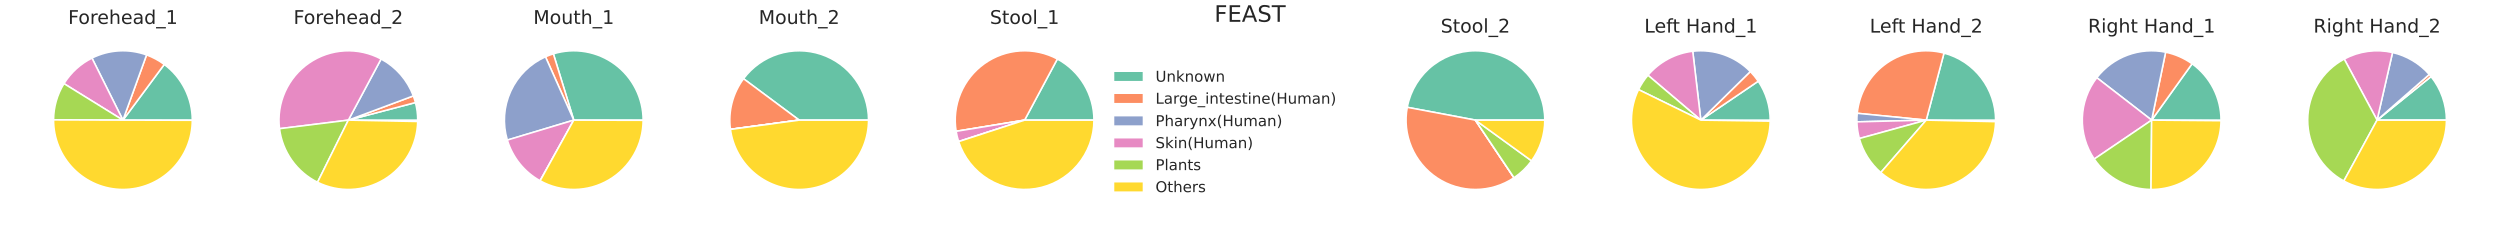 <?xml version="1.0" encoding="utf-8" standalone="no"?>
<!DOCTYPE svg PUBLIC "-//W3C//DTD SVG 1.1//EN"
  "http://www.w3.org/Graphics/SVG/1.1/DTD/svg11.dtd">
<!-- Created with matplotlib (https://matplotlib.org/) -->
<svg height="144pt" version="1.1" viewBox="0 0 1584 144" width="1584pt" xmlns="http://www.w3.org/2000/svg" xmlns:xlink="http://www.w3.org/1999/xlink">
 <defs>
  <style type="text/css">
*{stroke-linecap:butt;stroke-linejoin:round;}
  </style>
 </defs>
 <g id="figure_1">
  <g id="patch_1">
   <path d="M 0 144 
L 1584 144 
L 1584 0 
L 0 0 
z
" style="fill:#ffffff;"/>
  </g>
  <g id="axes_1">
   <g id="matplotlib.axis_1"/>
   <g id="matplotlib.axis_2"/>
   <g id="patch_2">
    <path d="M 121.837 76.108 
C 121.837 69.248 120.231 62.483 117.148 56.356 
C 114.065 50.228 109.589 44.907 104.081 40.819 
L 77.891 76.108 
L 121.837 76.108 
z
" style="fill:#66c2a5;stroke:#ffffff;stroke-linejoin:miter;"/>
   </g>
   <g id="patch_3">
    <path d="M 104.081 40.819 
C 102.37 39.549 100.569 38.405 98.691 37.396 
C 96.814 36.388 94.866 35.517 92.862 34.791 
L 77.891 76.108 
L 104.081 40.819 
z
" style="fill:#fc8d62;stroke:#ffffff;stroke-linejoin:miter;"/>
   </g>
   <g id="patch_4">
    <path d="M 92.862 34.791 
C 87.26 32.761 81.304 31.891 75.355 32.235 
C 69.406 32.579 63.589 34.129 58.258 36.791 
L 77.891 76.108 
L 92.862 34.791 
z
" style="fill:#8da0cb;stroke:#ffffff;stroke-linejoin:miter;"/>
   </g>
   <g id="patch_5">
    <path d="M 58.258 36.791 
C 54.625 38.605 51.261 40.914 48.262 43.652 
C 45.263 46.39 42.658 49.53 40.521 52.983 
L 77.891 76.108 
L 58.258 36.791 
z
" style="fill:#e78ac3;stroke:#ffffff;stroke-linejoin:miter;"/>
   </g>
   <g id="patch_6">
    <path d="M 40.521 52.983 
C 38.395 56.419 36.752 60.133 35.641 64.018 
C 34.529 67.904 33.958 71.924 33.945 75.965 
L 77.891 76.108 
L 40.521 52.983 
z
" style="fill:#a6d854;stroke:#ffffff;stroke-linejoin:miter;"/>
   </g>
   <g id="patch_7">
    <path d="M 33.945 75.965 
C 33.927 81.737 35.045 87.457 37.237 92.797 
C 39.429 98.136 42.652 102.992 46.721 107.086 
C 50.79 111.18 55.626 114.433 60.952 116.658 
C 66.278 118.883 71.99 120.036 77.762 120.053 
C 83.534 120.07 89.254 118.95 94.593 116.756 
C 99.931 114.562 104.786 111.338 108.879 107.268 
C 112.972 103.198 116.223 98.361 118.446 93.034 
C 120.669 87.708 121.822 81.995 121.837 76.223 
L 77.891 76.108 
L 33.945 75.965 
z
" style="fill:#ffd92f;stroke:#ffffff;stroke-linejoin:miter;"/>
   </g>
   <g id="text_1">
    <!-- Forehead_1 -->
    <defs>
     <path d="M 9.812 72.906 
L 51.703 72.906 
L 51.703 64.594 
L 19.672 64.594 
L 19.672 43.109 
L 48.578 43.109 
L 48.578 34.812 
L 19.672 34.812 
L 19.672 0 
L 9.812 0 
z
" id="DejaVuSans-70"/>
     <path d="M 30.609 48.391 
Q 23.391 48.391 19.188 42.75 
Q 14.984 37.109 14.984 27.297 
Q 14.984 17.484 19.156 11.844 
Q 23.344 6.203 30.609 6.203 
Q 37.797 6.203 41.984 11.859 
Q 46.188 17.531 46.188 27.297 
Q 46.188 37.016 41.984 42.703 
Q 37.797 48.391 30.609 48.391 
z
M 30.609 56 
Q 42.328 56 49.016 48.375 
Q 55.719 40.766 55.719 27.297 
Q 55.719 13.875 49.016 6.219 
Q 42.328 -1.422 30.609 -1.422 
Q 18.844 -1.422 12.172 6.219 
Q 5.516 13.875 5.516 27.297 
Q 5.516 40.766 12.172 48.375 
Q 18.844 56 30.609 56 
z
" id="DejaVuSans-111"/>
     <path d="M 41.109 46.297 
Q 39.594 47.172 37.812 47.578 
Q 36.031 48 33.891 48 
Q 26.266 48 22.188 43.047 
Q 18.109 38.094 18.109 28.812 
L 18.109 0 
L 9.078 0 
L 9.078 54.688 
L 18.109 54.688 
L 18.109 46.188 
Q 20.953 51.172 25.484 53.578 
Q 30.031 56 36.531 56 
Q 37.453 56 38.578 55.875 
Q 39.703 55.766 41.062 55.516 
z
" id="DejaVuSans-114"/>
     <path d="M 56.203 29.594 
L 56.203 25.203 
L 14.891 25.203 
Q 15.484 15.922 20.484 11.062 
Q 25.484 6.203 34.422 6.203 
Q 39.594 6.203 44.453 7.469 
Q 49.312 8.734 54.109 11.281 
L 54.109 2.781 
Q 49.266 0.734 44.188 -0.344 
Q 39.109 -1.422 33.891 -1.422 
Q 20.797 -1.422 13.156 6.188 
Q 5.516 13.812 5.516 26.812 
Q 5.516 40.234 12.766 48.109 
Q 20.016 56 32.328 56 
Q 43.359 56 49.781 48.891 
Q 56.203 41.797 56.203 29.594 
z
M 47.219 32.234 
Q 47.125 39.594 43.094 43.984 
Q 39.062 48.391 32.422 48.391 
Q 24.906 48.391 20.391 44.141 
Q 15.875 39.891 15.188 32.172 
z
" id="DejaVuSans-101"/>
     <path d="M 54.891 33.016 
L 54.891 0 
L 45.906 0 
L 45.906 32.719 
Q 45.906 40.484 42.875 44.328 
Q 39.844 48.188 33.797 48.188 
Q 26.516 48.188 22.312 43.547 
Q 18.109 38.922 18.109 30.906 
L 18.109 0 
L 9.078 0 
L 9.078 75.984 
L 18.109 75.984 
L 18.109 46.188 
Q 21.344 51.125 25.703 53.562 
Q 30.078 56 35.797 56 
Q 45.219 56 50.047 50.172 
Q 54.891 44.344 54.891 33.016 
z
" id="DejaVuSans-104"/>
     <path d="M 34.281 27.484 
Q 23.391 27.484 19.188 25 
Q 14.984 22.516 14.984 16.5 
Q 14.984 11.719 18.141 8.906 
Q 21.297 6.109 26.703 6.109 
Q 34.188 6.109 38.703 11.406 
Q 43.219 16.703 43.219 25.484 
L 43.219 27.484 
z
M 52.203 31.203 
L 52.203 0 
L 43.219 0 
L 43.219 8.297 
Q 40.141 3.328 35.547 0.953 
Q 30.953 -1.422 24.312 -1.422 
Q 15.922 -1.422 10.953 3.297 
Q 6 8.016 6 15.922 
Q 6 25.141 12.172 29.828 
Q 18.359 34.516 30.609 34.516 
L 43.219 34.516 
L 43.219 35.406 
Q 43.219 41.609 39.141 45 
Q 35.062 48.391 27.688 48.391 
Q 23 48.391 18.547 47.266 
Q 14.109 46.141 10.016 43.891 
L 10.016 52.203 
Q 14.938 54.109 19.578 55.047 
Q 24.219 56 28.609 56 
Q 40.484 56 46.344 49.844 
Q 52.203 43.703 52.203 31.203 
z
" id="DejaVuSans-97"/>
     <path d="M 45.406 46.391 
L 45.406 75.984 
L 54.391 75.984 
L 54.391 0 
L 45.406 0 
L 45.406 8.203 
Q 42.578 3.328 38.25 0.953 
Q 33.938 -1.422 27.875 -1.422 
Q 17.969 -1.422 11.734 6.484 
Q 5.516 14.406 5.516 27.297 
Q 5.516 40.188 11.734 48.094 
Q 17.969 56 27.875 56 
Q 33.938 56 38.25 53.625 
Q 42.578 51.266 45.406 46.391 
z
M 14.797 27.297 
Q 14.797 17.391 18.875 11.75 
Q 22.953 6.109 30.078 6.109 
Q 37.203 6.109 41.297 11.75 
Q 45.406 17.391 45.406 27.297 
Q 45.406 37.203 41.297 42.844 
Q 37.203 48.484 30.078 48.484 
Q 22.953 48.484 18.875 42.844 
Q 14.797 37.203 14.797 27.297 
z
" id="DejaVuSans-100"/>
     <path d="M 50.984 -16.609 
L 50.984 -23.578 
L -0.984 -23.578 
L -0.984 -16.609 
z
" id="DejaVuSans-95"/>
     <path d="M 12.406 8.297 
L 28.516 8.297 
L 28.516 63.922 
L 10.984 60.406 
L 10.984 69.391 
L 28.422 72.906 
L 38.281 72.906 
L 38.281 8.297 
L 54.391 8.297 
L 54.391 0 
L 12.406 0 
z
" id="DejaVuSans-49"/>
    </defs>
    <g style="fill:#262626;" transform="translate(43.165 15.175)scale(0.12 -0.12)">
     <use xlink:href="#DejaVuSans-70"/>
     <use x="53.895" xlink:href="#DejaVuSans-111"/>
     <use x="115.076" xlink:href="#DejaVuSans-114"/>
     <use x="153.939" xlink:href="#DejaVuSans-101"/>
     <use x="215.463" xlink:href="#DejaVuSans-104"/>
     <use x="278.842" xlink:href="#DejaVuSans-101"/>
     <use x="340.365" xlink:href="#DejaVuSans-97"/>
     <use x="401.645" xlink:href="#DejaVuSans-100"/>
     <use x="465.121" xlink:href="#DejaVuSans-95"/>
     <use x="515.121" xlink:href="#DejaVuSans-49"/>
    </g>
   </g>
  </g>
  <g id="axes_2">
   <g id="matplotlib.axis_3"/>
   <g id="matplotlib.axis_4"/>
   <g id="patch_8">
    <path d="M 264.659 76.108 
C 264.659 74.229 264.538 72.352 264.298 70.489 
C 264.058 68.626 263.698 66.78 263.222 64.963 
L 220.713 76.108 
L 264.659 76.108 
z
" style="fill:#66c2a5;stroke:#ffffff;stroke-linejoin:miter;"/>
   </g>
   <g id="patch_9">
    <path d="M 263.222 64.963 
C 263.035 64.251 262.83 63.543 262.608 62.841 
C 262.386 62.138 262.146 61.442 261.888 60.752 
L 220.713 76.108 
L 263.222 64.963 
z
" style="fill:#fc8d62;stroke:#ffffff;stroke-linejoin:miter;"/>
   </g>
   <g id="patch_10">
    <path d="M 261.888 60.752 
C 260.035 55.783 257.298 51.19 253.809 47.196 
C 250.32 43.202 246.136 39.872 241.461 37.368 
L 220.713 76.108 
L 261.888 60.752 
z
" style="fill:#8da0cb;stroke:#ffffff;stroke-linejoin:miter;"/>
   </g>
   <g id="patch_11">
    <path d="M 241.461 37.368 
C 234.359 33.565 226.346 31.786 218.302 32.228 
C 210.258 32.67 202.488 35.315 195.846 39.874 
C 189.203 44.433 183.941 50.732 180.635 58.079 
C 177.33 65.426 176.108 73.542 177.104 81.537 
L 220.713 76.108 
L 241.461 37.368 
z
" style="fill:#e78ac3;stroke:#ffffff;stroke-linejoin:miter;"/>
   </g>
   <g id="patch_12">
    <path d="M 177.104 81.537 
C 178.001 88.743 180.67 95.617 184.873 101.539 
C 189.076 107.462 194.682 112.251 201.188 115.478 
L 220.713 76.108 
L 177.104 81.537 
z
" style="fill:#a6d854;stroke:#ffffff;stroke-linejoin:miter;"/>
   </g>
   <g id="patch_13">
    <path d="M 201.188 115.478 
C 207.821 118.768 215.179 120.328 222.577 120.014 
C 229.974 119.7 237.173 117.521 243.504 113.682 
C 249.835 109.842 255.093 104.463 258.79 98.048 
C 262.486 91.633 264.502 84.386 264.65 76.984 
L 220.713 76.108 
L 201.188 115.478 
z
" style="fill:#ffd92f;stroke:#ffffff;stroke-linejoin:miter;"/>
   </g>
   <g id="text_2">
    <!-- Forehead_2 -->
    <defs>
     <path d="M 19.188 8.297 
L 53.609 8.297 
L 53.609 0 
L 7.328 0 
L 7.328 8.297 
Q 12.938 14.109 22.625 23.891 
Q 32.328 33.688 34.812 36.531 
Q 39.547 41.844 41.422 45.531 
Q 43.312 49.219 43.312 52.781 
Q 43.312 58.594 39.234 62.25 
Q 35.156 65.922 28.609 65.922 
Q 23.969 65.922 18.812 64.312 
Q 13.672 62.703 7.812 59.422 
L 7.812 69.391 
Q 13.766 71.781 18.938 73 
Q 24.125 74.219 28.422 74.219 
Q 39.75 74.219 46.484 68.547 
Q 53.219 62.891 53.219 53.422 
Q 53.219 48.922 51.531 44.891 
Q 49.859 40.875 45.406 35.406 
Q 44.188 33.984 37.641 27.219 
Q 31.109 20.453 19.188 8.297 
z
" id="DejaVuSans-50"/>
    </defs>
    <g style="fill:#262626;" transform="translate(185.987 15.175)scale(0.12 -0.12)">
     <use xlink:href="#DejaVuSans-70"/>
     <use x="53.895" xlink:href="#DejaVuSans-111"/>
     <use x="115.076" xlink:href="#DejaVuSans-114"/>
     <use x="153.939" xlink:href="#DejaVuSans-101"/>
     <use x="215.463" xlink:href="#DejaVuSans-104"/>
     <use x="278.842" xlink:href="#DejaVuSans-101"/>
     <use x="340.365" xlink:href="#DejaVuSans-97"/>
     <use x="401.645" xlink:href="#DejaVuSans-100"/>
     <use x="465.121" xlink:href="#DejaVuSans-95"/>
     <use x="515.121" xlink:href="#DejaVuSans-50"/>
    </g>
   </g>
  </g>
  <g id="axes_3">
   <g id="matplotlib.axis_5"/>
   <g id="matplotlib.axis_6"/>
   <g id="patch_14">
    <path d="M 407.48 76.108 
C 407.48 69.231 405.866 62.449 402.768 56.31 
C 399.67 50.171 395.174 44.843 389.642 40.758 
C 384.111 36.672 377.697 33.942 370.918 32.787 
C 364.139 31.631 357.182 32.083 350.61 34.105 
L 363.535 76.108 
L 407.48 76.108 
z
" style="fill:#66c2a5;stroke:#ffffff;stroke-linejoin:miter;"/>
   </g>
   <g id="patch_15">
    <path d="M 350.61 34.105 
C 349.757 34.368 348.912 34.656 348.076 34.97 
C 347.241 35.284 346.415 35.624 345.601 35.988 
L 363.535 76.108 
L 350.61 34.105 
z
" style="fill:#fc8d62;stroke:#ffffff;stroke-linejoin:miter;"/>
   </g>
   <g id="patch_16">
    <path d="M 345.601 35.988 
C 335.854 40.344 328.022 48.107 323.578 57.813 
C 319.133 67.52 318.375 78.521 321.445 88.746 
L 363.535 76.108 
L 345.601 35.988 
z
" style="fill:#8da0cb;stroke:#ffffff;stroke-linejoin:miter;"/>
   </g>
   <g id="patch_17">
    <path d="M 321.445 88.746 
C 323.077 94.18 325.746 99.247 329.304 103.667 
C 332.862 108.086 337.242 111.775 342.203 114.529 
L 363.535 76.108 
L 321.445 88.746 
z
" style="fill:#e78ac3;stroke:#ffffff;stroke-linejoin:miter;"/>
   </g>
   <g id="patch_18">
    <path d="M 342.203 114.529 
C 342.207 114.531 342.211 114.534 342.215 114.536 
C 342.219 114.538 342.223 114.54 342.227 114.542 
L 363.535 76.108 
L 342.203 114.529 
z
" style="fill:#a6d854;stroke:#ffffff;stroke-linejoin:miter;"/>
   </g>
   <g id="patch_19">
    <path d="M 342.227 114.542 
C 348.907 118.246 356.439 120.144 364.076 120.05 
C 371.713 119.956 379.196 117.873 385.783 114.006 
C 392.369 110.139 397.836 104.621 401.64 97.998 
C 405.445 91.375 407.458 83.874 407.48 76.236 
L 363.535 76.108 
L 342.227 114.542 
z
" style="fill:#ffd92f;stroke:#ffffff;stroke-linejoin:miter;"/>
   </g>
   <g id="text_3">
    <!-- Mouth_1 -->
    <defs>
     <path d="M 9.812 72.906 
L 24.516 72.906 
L 43.109 23.297 
L 61.812 72.906 
L 76.516 72.906 
L 76.516 0 
L 66.891 0 
L 66.891 64.016 
L 48.094 14.016 
L 38.188 14.016 
L 19.391 64.016 
L 19.391 0 
L 9.812 0 
z
" id="DejaVuSans-77"/>
     <path d="M 8.5 21.578 
L 8.5 54.688 
L 17.484 54.688 
L 17.484 21.922 
Q 17.484 14.156 20.5 10.266 
Q 23.531 6.391 29.594 6.391 
Q 36.859 6.391 41.078 11.031 
Q 45.312 15.672 45.312 23.688 
L 45.312 54.688 
L 54.297 54.688 
L 54.297 0 
L 45.312 0 
L 45.312 8.406 
Q 42.047 3.422 37.719 1 
Q 33.406 -1.422 27.688 -1.422 
Q 18.266 -1.422 13.375 4.438 
Q 8.5 10.297 8.5 21.578 
z
M 31.109 56 
z
" id="DejaVuSans-117"/>
     <path d="M 18.312 70.219 
L 18.312 54.688 
L 36.812 54.688 
L 36.812 47.703 
L 18.312 47.703 
L 18.312 18.016 
Q 18.312 11.328 20.141 9.422 
Q 21.969 7.516 27.594 7.516 
L 36.812 7.516 
L 36.812 0 
L 27.594 0 
Q 17.188 0 13.234 3.875 
Q 9.281 7.766 9.281 18.016 
L 9.281 47.703 
L 2.688 47.703 
L 2.688 54.688 
L 9.281 54.688 
L 9.281 70.219 
z
" id="DejaVuSans-116"/>
    </defs>
    <g style="fill:#262626;" transform="translate(337.912 15.175)scale(0.12 -0.12)">
     <use xlink:href="#DejaVuSans-77"/>
     <use x="86.279" xlink:href="#DejaVuSans-111"/>
     <use x="147.461" xlink:href="#DejaVuSans-117"/>
     <use x="210.84" xlink:href="#DejaVuSans-116"/>
     <use x="250.049" xlink:href="#DejaVuSans-104"/>
     <use x="313.428" xlink:href="#DejaVuSans-95"/>
     <use x="363.428" xlink:href="#DejaVuSans-49"/>
    </g>
   </g>
  </g>
  <g id="axes_4">
   <g id="matplotlib.axis_7"/>
   <g id="matplotlib.axis_8"/>
   <g id="patch_20">
    <path d="M 550.302 76.108 
C 550.302 66.871 547.39 57.865 541.982 50.377 
C 536.574 42.89 528.941 37.294 520.172 34.39 
C 511.404 31.486 501.939 31.419 493.131 34.199 
C 484.322 36.979 476.611 42.466 471.097 49.877 
L 506.356 76.108 
L 550.302 76.108 
z
" style="fill:#66c2a5;stroke:#ffffff;stroke-linejoin:miter;"/>
   </g>
   <g id="patch_21">
    <path d="M 471.097 49.877 
C 467.709 54.432 465.235 59.6 463.813 65.096 
C 462.39 70.592 462.046 76.311 462.799 81.938 
L 506.356 76.108 
L 471.097 49.877 
z
" style="fill:#fc8d62;stroke:#ffffff;stroke-linejoin:miter;"/>
   </g>
   <g id="patch_22">
    <path d="M 462.799 81.938 
C 462.8 81.942 462.8 81.947 462.801 81.952 
C 462.801 81.956 462.802 81.961 462.803 81.965 
L 506.356 76.108 
L 462.799 81.938 
z
" style="fill:#8da0cb;stroke:#ffffff;stroke-linejoin:miter;"/>
   </g>
   <g id="patch_23">
    <path d="M 462.803 81.965 
C 462.803 81.97 462.804 81.974 462.804 81.979 
C 462.805 81.983 462.806 81.988 462.806 81.993 
L 506.356 76.108 
L 462.803 81.965 
z
" style="fill:#e78ac3;stroke:#ffffff;stroke-linejoin:miter;"/>
   </g>
   <g id="patch_24">
    <path d="M 462.806 81.993 
C 462.807 81.997 462.808 82.002 462.808 82.006 
C 462.809 82.011 462.809 82.015 462.81 82.02 
L 506.356 76.108 
L 462.806 81.993 
z
" style="fill:#a6d854;stroke:#ffffff;stroke-linejoin:miter;"/>
   </g>
   <g id="patch_25">
    <path d="M 462.81 82.02 
C 464.309 93.057 469.949 103.122 478.58 110.163 
C 487.212 117.203 498.206 120.705 509.319 119.954 
C 520.433 119.203 530.855 114.254 538.461 106.116 
C 546.067 97.979 550.302 87.246 550.302 76.108 
L 506.356 76.108 
L 462.81 82.02 
z
" style="fill:#ffd92f;stroke:#ffffff;stroke-linejoin:miter;"/>
   </g>
   <g id="text_4">
    <!-- Mouth_2 -->
    <g style="fill:#262626;" transform="translate(480.734 15.175)scale(0.12 -0.12)">
     <use xlink:href="#DejaVuSans-77"/>
     <use x="86.279" xlink:href="#DejaVuSans-111"/>
     <use x="147.461" xlink:href="#DejaVuSans-117"/>
     <use x="210.84" xlink:href="#DejaVuSans-116"/>
     <use x="250.049" xlink:href="#DejaVuSans-104"/>
     <use x="313.428" xlink:href="#DejaVuSans-95"/>
     <use x="363.428" xlink:href="#DejaVuSans-50"/>
    </g>
   </g>
  </g>
  <g id="axes_5">
   <g id="matplotlib.axis_9"/>
   <g id="matplotlib.axis_10"/>
   <g id="patch_26">
    <path d="M 693.124 76.108 
C 693.124 68.159 690.967 60.357 686.884 53.536 
C 682.802 46.716 676.944 41.129 669.938 37.374 
L 649.178 76.108 
L 693.124 76.108 
z
" style="fill:#66c2a5;stroke:#ffffff;stroke-linejoin:miter;"/>
   </g>
   <g id="patch_27">
    <path d="M 669.938 37.374 
C 662.711 33.501 654.543 31.727 646.361 32.252 
C 638.18 32.778 630.306 35.583 623.634 40.348 
C 616.963 45.114 611.756 51.653 608.606 59.222 
C 605.456 66.791 604.486 75.093 605.806 83.185 
L 649.178 76.108 
L 669.938 37.374 
z
" style="fill:#fc8d62;stroke:#ffffff;stroke-linejoin:miter;"/>
   </g>
   <g id="patch_28">
    <path d="M 605.806 83.185 
C 605.807 83.19 605.807 83.194 605.808 83.199 
C 605.809 83.203 605.81 83.208 605.81 83.212 
L 649.178 76.108 
L 605.806 83.185 
z
" style="fill:#8da0cb;stroke:#ffffff;stroke-linejoin:miter;"/>
   </g>
   <g id="patch_29">
    <path d="M 605.81 83.212 
C 605.99 84.31 606.212 85.4 606.474 86.48 
C 606.736 87.561 607.04 88.631 607.383 89.688 
L 649.178 76.108 
L 605.81 83.212 
z
" style="fill:#e78ac3;stroke:#ffffff;stroke-linejoin:miter;"/>
   </g>
   <g id="patch_30">
    <path d="M 607.383 89.688 
C 607.385 89.694 607.387 89.7 607.389 89.706 
C 607.391 89.712 607.393 89.717 607.395 89.723 
L 649.178 76.108 
L 607.383 89.688 
z
" style="fill:#a6d854;stroke:#ffffff;stroke-linejoin:miter;"/>
   </g>
   <g id="patch_31">
    <path d="M 607.395 89.723 
C 610.635 99.666 617.32 108.134 626.24 113.592 
C 635.161 119.051 645.743 121.15 656.071 119.51 
C 666.4 117.869 675.811 112.595 682.601 104.641 
C 689.391 96.687 693.124 86.566 693.124 76.108 
L 649.178 76.108 
L 607.395 89.723 
z
" style="fill:#ffd92f;stroke:#ffffff;stroke-linejoin:miter;"/>
   </g>
   <g id="text_5">
    <!-- Stool_1 -->
    <defs>
     <path d="M 53.516 70.516 
L 53.516 60.891 
Q 47.906 63.578 42.922 64.891 
Q 37.938 66.219 33.297 66.219 
Q 25.25 66.219 20.875 63.094 
Q 16.5 59.969 16.5 54.203 
Q 16.5 49.359 19.406 46.891 
Q 22.312 44.438 30.422 42.922 
L 36.375 41.703 
Q 47.406 39.594 52.656 34.297 
Q 57.906 29 57.906 20.125 
Q 57.906 9.516 50.797 4.047 
Q 43.703 -1.422 29.984 -1.422 
Q 24.812 -1.422 18.969 -0.25 
Q 13.141 0.922 6.891 3.219 
L 6.891 13.375 
Q 12.891 10.016 18.656 8.297 
Q 24.422 6.594 29.984 6.594 
Q 38.422 6.594 43.016 9.906 
Q 47.609 13.234 47.609 19.391 
Q 47.609 24.75 44.312 27.781 
Q 41.016 30.812 33.5 32.328 
L 27.484 33.5 
Q 16.453 35.688 11.516 40.375 
Q 6.594 45.062 6.594 53.422 
Q 6.594 63.094 13.406 68.656 
Q 20.219 74.219 32.172 74.219 
Q 37.312 74.219 42.625 73.281 
Q 47.953 72.359 53.516 70.516 
z
" id="DejaVuSans-83"/>
     <path d="M 9.422 75.984 
L 18.406 75.984 
L 18.406 0 
L 9.422 0 
z
" id="DejaVuSans-108"/>
    </defs>
    <g style="fill:#262626;" transform="translate(627.19 15.175)scale(0.12 -0.12)">
     <use xlink:href="#DejaVuSans-83"/>
     <use x="63.477" xlink:href="#DejaVuSans-116"/>
     <use x="102.686" xlink:href="#DejaVuSans-111"/>
     <use x="163.867" xlink:href="#DejaVuSans-111"/>
     <use x="225.049" xlink:href="#DejaVuSans-108"/>
     <use x="252.832" xlink:href="#DejaVuSans-95"/>
     <use x="302.832" xlink:href="#DejaVuSans-49"/>
    </g>
   </g>
  </g>
  <g id="axes_6">
   <g id="patch_32">
    <path d="M 727.069 131.04 
L 856.931 131.04 
L 856.931 21.175 
L 727.069 21.175 
z
" style="fill:#ffffff;"/>
   </g>
   <g id="matplotlib.axis_11"/>
   <g id="matplotlib.axis_12"/>
   <g id="patch_33">
    <path d="M 727.069 131.04 
L 727.069 21.175 
" style="fill:none;stroke:#ffffff;stroke-linecap:square;stroke-linejoin:miter;stroke-width:1.25;"/>
   </g>
   <g id="patch_34">
    <path d="M 856.931 131.04 
L 856.931 21.175 
" style="fill:none;stroke:#ffffff;stroke-linecap:square;stroke-linejoin:miter;stroke-width:1.25;"/>
   </g>
   <g id="patch_35">
    <path d="M 727.069 131.04 
L 856.931 131.04 
" style="fill:none;stroke:#ffffff;stroke-linecap:square;stroke-linejoin:miter;stroke-width:1.25;"/>
   </g>
   <g id="patch_36">
    <path d="M 727.069 21.175 
L 856.931 21.175 
" style="fill:none;stroke:#ffffff;stroke-linecap:square;stroke-linejoin:miter;stroke-width:1.25;"/>
   </g>
  </g>
  <g id="axes_7">
   <g id="matplotlib.axis_13"/>
   <g id="matplotlib.axis_14"/>
   <g id="patch_37">
    <path d="M 978.768 76.108 
C 978.768 65.162 974.678 54.601 967.306 46.51 
C 959.934 38.419 949.798 33.367 938.9 32.351 
C 928.001 31.336 917.107 34.428 908.366 41.017 
C 899.626 47.607 893.655 57.23 891.633 67.987 
L 934.822 76.108 
L 978.768 76.108 
z
" style="fill:#66c2a5;stroke:#ffffff;stroke-linejoin:miter;"/>
   </g>
   <g id="patch_38">
    <path d="M 891.633 67.987 
C 890.034 76.492 890.982 85.283 894.358 93.252 
C 897.734 101.22 903.39 108.016 910.613 112.784 
C 917.835 117.551 926.308 120.081 934.962 120.053 
C 943.616 120.026 952.072 117.442 959.264 112.629 
L 934.822 76.108 
L 891.633 67.987 
z
" style="fill:#fc8d62;stroke:#ffffff;stroke-linejoin:miter;"/>
   </g>
   <g id="patch_39">
    <path d="M 959.264 112.629 
C 959.268 112.626 959.272 112.624 959.276 112.621 
C 959.279 112.619 959.283 112.616 959.287 112.614 
L 934.822 76.108 
L 959.264 112.629 
z
" style="fill:#8da0cb;stroke:#ffffff;stroke-linejoin:miter;"/>
   </g>
   <g id="patch_40">
    <path d="M 959.287 112.614 
C 959.291 112.611 959.295 112.609 959.299 112.606 
C 959.302 112.603 959.306 112.601 959.31 112.598 
L 934.822 76.108 
L 959.287 112.614 
z
" style="fill:#e78ac3;stroke:#ffffff;stroke-linejoin:miter;"/>
   </g>
   <g id="patch_41">
    <path d="M 959.31 112.598 
C 961.455 111.159 963.469 109.533 965.328 107.74 
C 967.187 105.947 968.885 103.993 970.401 101.902 
L 934.822 76.108 
L 959.31 112.598 
z
" style="fill:#a6d854;stroke:#ffffff;stroke-linejoin:miter;"/>
   </g>
   <g id="patch_42">
    <path d="M 970.401 101.902 
C 973.103 98.175 975.203 94.046 976.624 89.666 
C 978.044 85.287 978.768 80.712 978.768 76.108 
L 934.822 76.108 
L 970.401 101.902 
z
" style="fill:#ffd92f;stroke:#ffffff;stroke-linejoin:miter;"/>
   </g>
   <g id="text_6">
    <!-- Stool_2 -->
    <g style="fill:#262626;" transform="translate(912.834 20.669)scale(0.12 -0.12)">
     <use xlink:href="#DejaVuSans-83"/>
     <use x="63.477" xlink:href="#DejaVuSans-116"/>
     <use x="102.686" xlink:href="#DejaVuSans-111"/>
     <use x="163.867" xlink:href="#DejaVuSans-111"/>
     <use x="225.049" xlink:href="#DejaVuSans-108"/>
     <use x="252.832" xlink:href="#DejaVuSans-95"/>
     <use x="302.832" xlink:href="#DejaVuSans-50"/>
    </g>
   </g>
  </g>
  <g id="axes_8">
   <g id="matplotlib.axis_15"/>
   <g id="matplotlib.axis_16"/>
   <g id="patch_43">
    <path d="M 1121.589 76.108 
C 1121.589 71.735 1120.937 67.386 1119.653 63.206 
C 1118.369 59.026 1116.469 55.061 1114.014 51.442 
L 1077.644 76.108 
L 1121.589 76.108 
z
" style="fill:#66c2a5;stroke:#ffffff;stroke-linejoin:miter;"/>
   </g>
   <g id="patch_44">
    <path d="M 1114.014 51.442 
C 1113.273 50.348 1112.482 49.289 1111.645 48.266 
C 1110.808 47.244 1109.925 46.26 1109 45.318 
L 1077.644 76.108 
L 1114.014 51.442 
z
" style="fill:#fc8d62;stroke:#ffffff;stroke-linejoin:miter;"/>
   </g>
   <g id="patch_45">
    <path d="M 1109 45.318 
C 1104.302 40.533 1098.571 36.887 1092.247 34.659 
C 1085.923 32.431 1079.172 31.68 1072.513 32.462 
L 1077.644 76.108 
L 1109 45.318 
z
" style="fill:#8da0cb;stroke:#ffffff;stroke-linejoin:miter;"/>
   </g>
   <g id="patch_46">
    <path d="M 1072.513 32.462 
C 1067.041 33.106 1061.738 34.772 1056.881 37.376 
C 1052.025 39.979 1047.701 43.473 1044.136 47.674 
L 1077.644 76.108 
L 1072.513 32.462 
z
" style="fill:#e78ac3;stroke:#ffffff;stroke-linejoin:miter;"/>
   </g>
   <g id="patch_47">
    <path d="M 1044.136 47.674 
C 1042.959 49.061 1041.87 50.519 1040.874 52.041 
C 1039.878 53.563 1038.977 55.145 1038.177 56.778 
L 1077.644 76.108 
L 1044.136 47.674 
z
" style="fill:#a6d854;stroke:#ffffff;stroke-linejoin:miter;"/>
   </g>
   <g id="patch_48">
    <path d="M 1038.177 56.778 
C 1035.28 62.693 1033.75 69.185 1033.699 75.771 
C 1033.649 82.357 1035.079 88.871 1037.885 94.829 
C 1040.691 100.788 1044.801 106.041 1049.91 110.197 
C 1055.019 114.354 1060.998 117.309 1067.403 118.844 
C 1073.808 120.378 1080.476 120.454 1086.914 119.065 
C 1093.353 117.675 1099.397 114.856 1104.598 110.816 
C 1109.8 106.776 1114.028 101.618 1116.968 95.725 
C 1119.908 89.831 1121.486 83.351 1121.585 76.766 
L 1077.644 76.108 
L 1038.177 56.778 
z
" style="fill:#ffd92f;stroke:#ffffff;stroke-linejoin:miter;"/>
   </g>
   <g id="text_7">
    <!-- Left Hand_1 -->
    <defs>
     <path d="M 9.812 72.906 
L 19.672 72.906 
L 19.672 8.297 
L 55.172 8.297 
L 55.172 0 
L 9.812 0 
z
" id="DejaVuSans-76"/>
     <path d="M 37.109 75.984 
L 37.109 68.5 
L 28.516 68.5 
Q 23.688 68.5 21.797 66.547 
Q 19.922 64.594 19.922 59.516 
L 19.922 54.688 
L 34.719 54.688 
L 34.719 47.703 
L 19.922 47.703 
L 19.922 0 
L 10.891 0 
L 10.891 47.703 
L 2.297 47.703 
L 2.297 54.688 
L 10.891 54.688 
L 10.891 58.5 
Q 10.891 67.625 15.141 71.797 
Q 19.391 75.984 28.609 75.984 
z
" id="DejaVuSans-102"/>
     <path id="DejaVuSans-32"/>
     <path d="M 9.812 72.906 
L 19.672 72.906 
L 19.672 43.016 
L 55.516 43.016 
L 55.516 72.906 
L 65.375 72.906 
L 65.375 0 
L 55.516 0 
L 55.516 34.719 
L 19.672 34.719 
L 19.672 0 
L 9.812 0 
z
" id="DejaVuSans-72"/>
     <path d="M 54.891 33.016 
L 54.891 0 
L 45.906 0 
L 45.906 32.719 
Q 45.906 40.484 42.875 44.328 
Q 39.844 48.188 33.797 48.188 
Q 26.516 48.188 22.312 43.547 
Q 18.109 38.922 18.109 30.906 
L 18.109 0 
L 9.078 0 
L 9.078 54.688 
L 18.109 54.688 
L 18.109 46.188 
Q 21.344 51.125 25.703 53.562 
Q 30.078 56 35.797 56 
Q 45.219 56 50.047 50.172 
Q 54.891 44.344 54.891 33.016 
z
" id="DejaVuSans-110"/>
    </defs>
    <g style="fill:#262626;" transform="translate(1041.829 20.669)scale(0.12 -0.12)">
     <use xlink:href="#DejaVuSans-76"/>
     <use x="53.963" xlink:href="#DejaVuSans-101"/>
     <use x="115.486" xlink:href="#DejaVuSans-102"/>
     <use x="148.941" xlink:href="#DejaVuSans-116"/>
     <use x="188.15" xlink:href="#DejaVuSans-32"/>
     <use x="219.938" xlink:href="#DejaVuSans-72"/>
     <use x="295.133" xlink:href="#DejaVuSans-97"/>
     <use x="356.412" xlink:href="#DejaVuSans-110"/>
     <use x="419.791" xlink:href="#DejaVuSans-100"/>
     <use x="483.268" xlink:href="#DejaVuSans-95"/>
     <use x="533.268" xlink:href="#DejaVuSans-49"/>
    </g>
   </g>
  </g>
  <g id="axes_9">
   <g id="matplotlib.axis_17"/>
   <g id="matplotlib.axis_18"/>
   <g id="patch_49">
    <path d="M 1264.411 76.108 
C 1264.411 66.413 1261.203 56.986 1255.291 49.304 
C 1249.378 41.622 1241.086 36.107 1231.714 33.626 
L 1220.465 76.108 
L 1264.411 76.108 
z
" style="fill:#66c2a5;stroke:#ffffff;stroke-linejoin:miter;"/>
   </g>
   <g id="patch_50">
    <path d="M 1231.714 33.626 
C 1225.563 31.997 1219.13 31.724 1212.863 32.824 
C 1206.595 33.925 1200.641 36.375 1195.412 40.003 
C 1190.184 43.63 1185.806 48.351 1182.581 53.837 
C 1179.356 59.323 1177.361 65.444 1176.734 71.777 
L 1220.465 76.108 
L 1231.714 33.626 
z
" style="fill:#fc8d62;stroke:#ffffff;stroke-linejoin:miter;"/>
   </g>
   <g id="patch_51">
    <path d="M 1176.734 71.777 
C 1176.644 72.679 1176.583 73.584 1176.549 74.49 
C 1176.516 75.397 1176.511 76.304 1176.533 77.211 
L 1220.465 76.108 
L 1176.734 71.777 
z
" style="fill:#8da0cb;stroke:#ffffff;stroke-linejoin:miter;"/>
   </g>
   <g id="patch_52">
    <path d="M 1176.533 77.211 
C 1176.578 78.994 1176.732 80.774 1176.993 82.539 
C 1177.254 84.305 1177.622 86.052 1178.096 87.773 
L 1220.465 76.108 
L 1176.533 77.211 
z
" style="fill:#e78ac3;stroke:#ffffff;stroke-linejoin:miter;"/>
   </g>
   <g id="patch_53">
    <path d="M 1178.096 87.773 
C 1179.241 91.932 1180.993 95.901 1183.294 99.55 
C 1185.596 103.2 1188.422 106.49 1191.683 109.316 
L 1220.465 76.108 
L 1178.096 87.773 
z
" style="fill:#a6d854;stroke:#ffffff;stroke-linejoin:miter;"/>
   </g>
   <g id="patch_54">
    <path d="M 1191.683 109.316 
C 1197.986 114.779 1205.715 118.336 1213.964 119.57 
C 1222.213 120.804 1230.645 119.664 1238.271 116.285 
C 1245.896 112.906 1252.404 107.424 1257.031 100.484 
C 1261.657 93.544 1264.214 85.428 1264.4 77.09 
L 1220.465 76.108 
L 1191.683 109.316 
z
" style="fill:#ffd92f;stroke:#ffffff;stroke-linejoin:miter;"/>
   </g>
   <g id="text_8">
    <!-- Left Hand_2 -->
    <g style="fill:#262626;" transform="translate(1184.651 20.669)scale(0.12 -0.12)">
     <use xlink:href="#DejaVuSans-76"/>
     <use x="53.963" xlink:href="#DejaVuSans-101"/>
     <use x="115.486" xlink:href="#DejaVuSans-102"/>
     <use x="148.941" xlink:href="#DejaVuSans-116"/>
     <use x="188.15" xlink:href="#DejaVuSans-32"/>
     <use x="219.938" xlink:href="#DejaVuSans-72"/>
     <use x="295.133" xlink:href="#DejaVuSans-97"/>
     <use x="356.412" xlink:href="#DejaVuSans-110"/>
     <use x="419.791" xlink:href="#DejaVuSans-100"/>
     <use x="483.268" xlink:href="#DejaVuSans-95"/>
     <use x="533.268" xlink:href="#DejaVuSans-50"/>
    </g>
   </g>
  </g>
  <g id="axes_10">
   <g id="matplotlib.axis_19"/>
   <g id="matplotlib.axis_20"/>
   <g id="patch_55">
    <path d="M 1407.233 76.108 
C 1407.233 69.127 1405.57 62.246 1402.381 56.035 
C 1399.193 49.825 1394.57 44.464 1388.897 40.395 
L 1363.287 76.108 
L 1407.233 76.108 
z
" style="fill:#66c2a5;stroke:#ffffff;stroke-linejoin:miter;"/>
   </g>
   <g id="patch_56">
    <path d="M 1388.897 40.395 
C 1386.4 38.604 1383.721 37.08 1380.905 35.848 
C 1378.09 34.616 1375.153 33.683 1372.142 33.063 
L 1363.287 76.108 
L 1388.897 40.395 
z
" style="fill:#fc8d62;stroke:#ffffff;stroke-linejoin:miter;"/>
   </g>
   <g id="patch_57">
    <path d="M 1372.142 33.063 
C 1364.089 31.406 1355.729 32.043 1348.019 34.899 
C 1340.309 37.756 1333.554 42.72 1328.524 49.224 
L 1363.287 76.108 
L 1372.142 33.063 
z
" style="fill:#8da0cb;stroke:#ffffff;stroke-linejoin:miter;"/>
   </g>
   <g id="patch_58">
    <path d="M 1328.524 49.224 
C 1322.859 56.549 1319.652 65.48 1319.363 74.735 
C 1319.074 83.99 1321.717 93.104 1326.913 100.768 
L 1363.287 76.108 
L 1328.524 49.224 
z
" style="fill:#e78ac3;stroke:#ffffff;stroke-linejoin:miter;"/>
   </g>
   <g id="patch_59">
    <path d="M 1326.913 100.768 
C 1330.901 106.651 1336.257 111.479 1342.521 114.837 
C 1348.784 118.196 1355.769 119.985 1362.876 120.052 
L 1363.287 76.108 
L 1326.913 100.768 
z
" style="fill:#a6d854;stroke:#ffffff;stroke-linejoin:miter;"/>
   </g>
   <g id="patch_60">
    <path d="M 1362.876 120.052 
C 1368.649 120.106 1374.376 119.022 1379.73 116.861 
C 1385.084 114.701 1389.96 111.507 1394.079 107.462 
C 1398.198 103.417 1401.48 98.599 1403.737 93.285 
C 1405.994 87.971 1407.181 82.264 1407.231 76.491 
L 1363.287 76.108 
L 1362.876 120.052 
z
" style="fill:#ffd92f;stroke:#ffffff;stroke-linejoin:miter;"/>
   </g>
   <g id="text_9">
    <!-- Right Hand_1 -->
    <defs>
     <path d="M 44.391 34.188 
Q 47.562 33.109 50.562 29.594 
Q 53.562 26.078 56.594 19.922 
L 66.609 0 
L 56 0 
L 46.688 18.703 
Q 43.062 26.031 39.672 28.422 
Q 36.281 30.812 30.422 30.812 
L 19.672 30.812 
L 19.672 0 
L 9.812 0 
L 9.812 72.906 
L 32.078 72.906 
Q 44.578 72.906 50.734 67.672 
Q 56.891 62.453 56.891 51.906 
Q 56.891 45.016 53.688 40.469 
Q 50.484 35.938 44.391 34.188 
z
M 19.672 64.797 
L 19.672 38.922 
L 32.078 38.922 
Q 39.203 38.922 42.844 42.219 
Q 46.484 45.516 46.484 51.906 
Q 46.484 58.297 42.844 61.547 
Q 39.203 64.797 32.078 64.797 
z
" id="DejaVuSans-82"/>
     <path d="M 9.422 54.688 
L 18.406 54.688 
L 18.406 0 
L 9.422 0 
z
M 9.422 75.984 
L 18.406 75.984 
L 18.406 64.594 
L 9.422 64.594 
z
" id="DejaVuSans-105"/>
     <path d="M 45.406 27.984 
Q 45.406 37.75 41.375 43.109 
Q 37.359 48.484 30.078 48.484 
Q 22.859 48.484 18.828 43.109 
Q 14.797 37.75 14.797 27.984 
Q 14.797 18.266 18.828 12.891 
Q 22.859 7.516 30.078 7.516 
Q 37.359 7.516 41.375 12.891 
Q 45.406 18.266 45.406 27.984 
z
M 54.391 6.781 
Q 54.391 -7.172 48.188 -13.984 
Q 42 -20.797 29.203 -20.797 
Q 24.469 -20.797 20.266 -20.094 
Q 16.062 -19.391 12.109 -17.922 
L 12.109 -9.188 
Q 16.062 -11.328 19.922 -12.344 
Q 23.781 -13.375 27.781 -13.375 
Q 36.625 -13.375 41.016 -8.766 
Q 45.406 -4.156 45.406 5.172 
L 45.406 9.625 
Q 42.625 4.781 38.281 2.391 
Q 33.938 0 27.875 0 
Q 17.828 0 11.672 7.656 
Q 5.516 15.328 5.516 27.984 
Q 5.516 40.672 11.672 48.328 
Q 17.828 56 27.875 56 
Q 33.938 56 38.281 53.609 
Q 42.625 51.219 45.406 46.391 
L 45.406 54.688 
L 54.391 54.688 
z
" id="DejaVuSans-103"/>
    </defs>
    <g style="fill:#262626;" transform="translate(1322.963 20.669)scale(0.12 -0.12)">
     <use xlink:href="#DejaVuSans-82"/>
     <use x="69.482" xlink:href="#DejaVuSans-105"/>
     <use x="97.266" xlink:href="#DejaVuSans-103"/>
     <use x="160.742" xlink:href="#DejaVuSans-104"/>
     <use x="224.121" xlink:href="#DejaVuSans-116"/>
     <use x="263.33" xlink:href="#DejaVuSans-32"/>
     <use x="295.117" xlink:href="#DejaVuSans-72"/>
     <use x="370.312" xlink:href="#DejaVuSans-97"/>
     <use x="431.592" xlink:href="#DejaVuSans-110"/>
     <use x="494.971" xlink:href="#DejaVuSans-100"/>
     <use x="558.447" xlink:href="#DejaVuSans-95"/>
     <use x="608.447" xlink:href="#DejaVuSans-49"/>
    </g>
   </g>
  </g>
  <g id="axes_11">
   <g id="matplotlib.axis_21"/>
   <g id="matplotlib.axis_22"/>
   <g id="patch_61">
    <path d="M 1550.055 76.108 
C 1550.055 71.122 1549.207 66.173 1547.546 61.473 
C 1545.886 56.772 1543.438 52.388 1540.307 48.508 
L 1506.109 76.108 
L 1550.055 76.108 
z
" style="fill:#66c2a5;stroke:#ffffff;stroke-linejoin:miter;"/>
   </g>
   <g id="patch_62">
    <path d="M 1540.307 48.508 
C 1540.125 48.282 1539.94 48.058 1539.753 47.836 
C 1539.566 47.613 1539.377 47.393 1539.186 47.174 
L 1506.109 76.108 
L 1540.307 48.508 
z
" style="fill:#fc8d62;stroke:#ffffff;stroke-linejoin:miter;"/>
   </g>
   <g id="patch_63">
    <path d="M 1539.186 47.174 
C 1536.156 43.71 1532.6 40.743 1528.649 38.382 
C 1524.697 36.021 1520.399 34.296 1515.913 33.269 
L 1506.109 76.108 
L 1539.186 47.174 
z
" style="fill:#8da0cb;stroke:#ffffff;stroke-linejoin:miter;"/>
   </g>
   <g id="patch_64">
    <path d="M 1515.913 33.269 
C 1510.769 32.092 1505.455 31.851 1500.226 32.557 
C 1494.997 33.264 1489.937 34.906 1485.29 37.406 
L 1506.109 76.108 
L 1515.913 33.269 
z
" style="fill:#e78ac3;stroke:#ffffff;stroke-linejoin:miter;"/>
   </g>
   <g id="patch_65">
    <path d="M 1485.29 37.406 
C 1478.321 41.155 1472.491 46.718 1468.421 53.506 
C 1464.351 60.293 1462.188 68.055 1462.163 75.969 
C 1462.139 83.884 1464.252 91.659 1468.28 98.472 
C 1472.307 105.285 1478.101 110.885 1485.047 114.678 
L 1506.109 76.108 
L 1485.29 37.406 
z
" style="fill:#a6d854;stroke:#ffffff;stroke-linejoin:miter;"/>
   </g>
   <g id="patch_66">
    <path d="M 1485.047 114.678 
C 1491.74 118.332 1499.269 120.183 1506.893 120.047 
C 1514.517 119.911 1521.975 117.793 1528.533 113.902 
C 1535.091 110.011 1540.524 104.48 1544.297 97.854 
C 1548.07 91.228 1550.055 83.733 1550.055 76.108 
L 1506.109 76.108 
L 1485.047 114.678 
z
" style="fill:#ffd92f;stroke:#ffffff;stroke-linejoin:miter;"/>
   </g>
   <g id="text_10">
    <!-- Right Hand_2 -->
    <g style="fill:#262626;" transform="translate(1465.784 20.669)scale(0.12 -0.12)">
     <use xlink:href="#DejaVuSans-82"/>
     <use x="69.482" xlink:href="#DejaVuSans-105"/>
     <use x="97.266" xlink:href="#DejaVuSans-103"/>
     <use x="160.742" xlink:href="#DejaVuSans-104"/>
     <use x="224.121" xlink:href="#DejaVuSans-116"/>
     <use x="263.33" xlink:href="#DejaVuSans-32"/>
     <use x="295.117" xlink:href="#DejaVuSans-72"/>
     <use x="370.312" xlink:href="#DejaVuSans-97"/>
     <use x="431.592" xlink:href="#DejaVuSans-110"/>
     <use x="494.971" xlink:href="#DejaVuSans-100"/>
     <use x="558.447" xlink:href="#DejaVuSans-95"/>
     <use x="608.447" xlink:href="#DejaVuSans-50"/>
    </g>
   </g>
  </g>
  <g id="text_11">
   <!-- FEAST -->
   <defs>
    <path d="M 9.812 72.906 
L 55.906 72.906 
L 55.906 64.594 
L 19.672 64.594 
L 19.672 43.016 
L 54.391 43.016 
L 54.391 34.719 
L 19.672 34.719 
L 19.672 8.297 
L 56.781 8.297 
L 56.781 0 
L 9.812 0 
z
" id="DejaVuSans-69"/>
    <path d="M 34.188 63.188 
L 20.797 26.906 
L 47.609 26.906 
z
M 28.609 72.906 
L 39.797 72.906 
L 67.578 0 
L 57.328 0 
L 50.688 18.703 
L 17.828 18.703 
L 11.188 0 
L 0.781 0 
z
" id="DejaVuSans-65"/>
    <path d="M -0.297 72.906 
L 61.375 72.906 
L 61.375 64.594 
L 35.5 64.594 
L 35.5 0 
L 25.594 0 
L 25.594 64.594 
L -0.297 64.594 
z
" id="DejaVuSans-84"/>
   </defs>
   <g style="fill:#262626;" transform="translate(769.416 13.822)scale(0.144 -0.144)">
    <use xlink:href="#DejaVuSans-70"/>
    <use x="57.52" xlink:href="#DejaVuSans-69"/>
    <use x="120.703" xlink:href="#DejaVuSans-65"/>
    <use x="189.111" xlink:href="#DejaVuSans-83"/>
    <use x="252.588" xlink:href="#DejaVuSans-84"/>
   </g>
  </g>
  <g id="legend_1">
   <g id="patch_67">
    <path d="M 703.61 127.53 
L 848.573 127.53 
Q 850.473 127.53 850.473 125.63 
L 850.473 42.65 
Q 850.473 40.75 848.573 40.75 
L 703.61 40.75 
Q 701.71 40.75 701.71 42.65 
L 701.71 125.63 
Q 701.71 127.53 703.61 127.53 
z
" style="fill:#ffffff;opacity:0.8;stroke:#ffffff;stroke-linejoin:miter;"/>
   </g>
   <g id="patch_68">
    <path d="M 705.51 51.769 
L 724.51 51.769 
L 724.51 45.119 
L 705.51 45.119 
z
" style="fill:#66c2a5;stroke:#ffffff;stroke-linejoin:miter;"/>
   </g>
   <g id="text_12">
    <!-- Unknown -->
    <defs>
     <path d="M 8.688 72.906 
L 18.609 72.906 
L 18.609 28.609 
Q 18.609 16.891 22.844 11.734 
Q 27.094 6.594 36.625 6.594 
Q 46.094 6.594 50.344 11.734 
Q 54.594 16.891 54.594 28.609 
L 54.594 72.906 
L 64.5 72.906 
L 64.5 27.391 
Q 64.5 13.141 57.438 5.859 
Q 50.391 -1.422 36.625 -1.422 
Q 22.797 -1.422 15.734 5.859 
Q 8.688 13.141 8.688 27.391 
z
" id="DejaVuSans-85"/>
     <path d="M 9.078 75.984 
L 18.109 75.984 
L 18.109 31.109 
L 44.922 54.688 
L 56.391 54.688 
L 27.391 29.109 
L 57.625 0 
L 45.906 0 
L 18.109 26.703 
L 18.109 0 
L 9.078 0 
z
" id="DejaVuSans-107"/>
     <path d="M 4.203 54.688 
L 13.188 54.688 
L 24.422 12.016 
L 35.594 54.688 
L 46.188 54.688 
L 57.422 12.016 
L 68.609 54.688 
L 77.594 54.688 
L 63.281 0 
L 52.688 0 
L 40.922 44.828 
L 29.109 0 
L 18.5 0 
z
" id="DejaVuSans-119"/>
    </defs>
    <g style="fill:#262626;" transform="translate(732.11 51.769)scale(0.095 -0.095)">
     <use xlink:href="#DejaVuSans-85"/>
     <use x="73.193" xlink:href="#DejaVuSans-110"/>
     <use x="136.572" xlink:href="#DejaVuSans-107"/>
     <use x="194.482" xlink:href="#DejaVuSans-110"/>
     <use x="257.861" xlink:href="#DejaVuSans-111"/>
     <use x="319.043" xlink:href="#DejaVuSans-119"/>
     <use x="400.83" xlink:href="#DejaVuSans-110"/>
    </g>
   </g>
   <g id="patch_69">
    <path d="M 705.51 65.713 
L 724.51 65.713 
L 724.51 59.063 
L 705.51 59.063 
z
" style="fill:#fc8d62;stroke:#ffffff;stroke-linejoin:miter;"/>
   </g>
   <g id="text_13">
    <!-- Large_intestine(Human) -->
    <defs>
     <path d="M 44.281 53.078 
L 44.281 44.578 
Q 40.484 46.531 36.375 47.5 
Q 32.281 48.484 27.875 48.484 
Q 21.188 48.484 17.844 46.438 
Q 14.5 44.391 14.5 40.281 
Q 14.5 37.156 16.891 35.375 
Q 19.281 33.594 26.516 31.984 
L 29.594 31.297 
Q 39.156 29.25 43.188 25.516 
Q 47.219 21.781 47.219 15.094 
Q 47.219 7.469 41.188 3.016 
Q 35.156 -1.422 24.609 -1.422 
Q 20.219 -1.422 15.453 -0.562 
Q 10.688 0.297 5.422 2 
L 5.422 11.281 
Q 10.406 8.688 15.234 7.391 
Q 20.062 6.109 24.812 6.109 
Q 31.156 6.109 34.562 8.281 
Q 37.984 10.453 37.984 14.406 
Q 37.984 18.062 35.516 20.016 
Q 33.062 21.969 24.703 23.781 
L 21.578 24.516 
Q 13.234 26.266 9.516 29.906 
Q 5.812 33.547 5.812 39.891 
Q 5.812 47.609 11.281 51.797 
Q 16.75 56 26.812 56 
Q 31.781 56 36.172 55.266 
Q 40.578 54.547 44.281 53.078 
z
" id="DejaVuSans-115"/>
     <path d="M 31 75.875 
Q 24.469 64.656 21.281 53.656 
Q 18.109 42.672 18.109 31.391 
Q 18.109 20.125 21.312 9.062 
Q 24.516 -2 31 -13.188 
L 23.188 -13.188 
Q 15.875 -1.703 12.234 9.375 
Q 8.594 20.453 8.594 31.391 
Q 8.594 42.281 12.203 53.312 
Q 15.828 64.359 23.188 75.875 
z
" id="DejaVuSans-40"/>
     <path d="M 52 44.188 
Q 55.375 50.25 60.062 53.125 
Q 64.75 56 71.094 56 
Q 79.641 56 84.281 50.016 
Q 88.922 44.047 88.922 33.016 
L 88.922 0 
L 79.891 0 
L 79.891 32.719 
Q 79.891 40.578 77.094 44.375 
Q 74.312 48.188 68.609 48.188 
Q 61.625 48.188 57.562 43.547 
Q 53.516 38.922 53.516 30.906 
L 53.516 0 
L 44.484 0 
L 44.484 32.719 
Q 44.484 40.625 41.703 44.406 
Q 38.922 48.188 33.109 48.188 
Q 26.219 48.188 22.156 43.531 
Q 18.109 38.875 18.109 30.906 
L 18.109 0 
L 9.078 0 
L 9.078 54.688 
L 18.109 54.688 
L 18.109 46.188 
Q 21.188 51.219 25.484 53.609 
Q 29.781 56 35.688 56 
Q 41.656 56 45.828 52.969 
Q 50 49.953 52 44.188 
z
" id="DejaVuSans-109"/>
     <path d="M 8.016 75.875 
L 15.828 75.875 
Q 23.141 64.359 26.781 53.312 
Q 30.422 42.281 30.422 31.391 
Q 30.422 20.453 26.781 9.375 
Q 23.141 -1.703 15.828 -13.188 
L 8.016 -13.188 
Q 14.5 -2 17.703 9.062 
Q 20.906 20.125 20.906 31.391 
Q 20.906 42.672 17.703 53.656 
Q 14.5 64.656 8.016 75.875 
z
" id="DejaVuSans-41"/>
    </defs>
    <g style="fill:#262626;" transform="translate(732.11 65.713)scale(0.095 -0.095)">
     <use xlink:href="#DejaVuSans-76"/>
     <use x="55.713" xlink:href="#DejaVuSans-97"/>
     <use x="116.992" xlink:href="#DejaVuSans-114"/>
     <use x="156.355" xlink:href="#DejaVuSans-103"/>
     <use x="219.832" xlink:href="#DejaVuSans-101"/>
     <use x="281.355" xlink:href="#DejaVuSans-95"/>
     <use x="331.355" xlink:href="#DejaVuSans-105"/>
     <use x="359.139" xlink:href="#DejaVuSans-110"/>
     <use x="422.518" xlink:href="#DejaVuSans-116"/>
     <use x="461.727" xlink:href="#DejaVuSans-101"/>
     <use x="523.25" xlink:href="#DejaVuSans-115"/>
     <use x="575.35" xlink:href="#DejaVuSans-116"/>
     <use x="614.559" xlink:href="#DejaVuSans-105"/>
     <use x="642.342" xlink:href="#DejaVuSans-110"/>
     <use x="705.721" xlink:href="#DejaVuSans-101"/>
     <use x="767.244" xlink:href="#DejaVuSans-40"/>
     <use x="806.258" xlink:href="#DejaVuSans-72"/>
     <use x="881.453" xlink:href="#DejaVuSans-117"/>
     <use x="944.832" xlink:href="#DejaVuSans-109"/>
     <use x="1042.244" xlink:href="#DejaVuSans-97"/>
     <use x="1103.523" xlink:href="#DejaVuSans-110"/>
     <use x="1166.902" xlink:href="#DejaVuSans-41"/>
    </g>
   </g>
   <g id="patch_70">
    <path d="M 705.51 79.921 
L 724.51 79.921 
L 724.51 73.271 
L 705.51 73.271 
z
" style="fill:#8da0cb;stroke:#ffffff;stroke-linejoin:miter;"/>
   </g>
   <g id="text_14">
    <!-- Pharynx(Human) -->
    <defs>
     <path d="M 19.672 64.797 
L 19.672 37.406 
L 32.078 37.406 
Q 38.969 37.406 42.719 40.969 
Q 46.484 44.531 46.484 51.125 
Q 46.484 57.672 42.719 61.234 
Q 38.969 64.797 32.078 64.797 
z
M 9.812 72.906 
L 32.078 72.906 
Q 44.344 72.906 50.609 67.359 
Q 56.891 61.812 56.891 51.125 
Q 56.891 40.328 50.609 34.812 
Q 44.344 29.297 32.078 29.297 
L 19.672 29.297 
L 19.672 0 
L 9.812 0 
z
" id="DejaVuSans-80"/>
     <path d="M 32.172 -5.078 
Q 28.375 -14.844 24.75 -17.812 
Q 21.141 -20.797 15.094 -20.797 
L 7.906 -20.797 
L 7.906 -13.281 
L 13.188 -13.281 
Q 16.891 -13.281 18.938 -11.516 
Q 21 -9.766 23.484 -3.219 
L 25.094 0.875 
L 2.984 54.688 
L 12.5 54.688 
L 29.594 11.922 
L 46.688 54.688 
L 56.203 54.688 
z
" id="DejaVuSans-121"/>
     <path d="M 54.891 54.688 
L 35.109 28.078 
L 55.906 0 
L 45.312 0 
L 29.391 21.484 
L 13.484 0 
L 2.875 0 
L 24.125 28.609 
L 4.688 54.688 
L 15.281 54.688 
L 29.781 35.203 
L 44.281 54.688 
z
" id="DejaVuSans-120"/>
    </defs>
    <g style="fill:#262626;" transform="translate(732.11 79.921)scale(0.095 -0.095)">
     <use xlink:href="#DejaVuSans-80"/>
     <use x="60.303" xlink:href="#DejaVuSans-104"/>
     <use x="123.682" xlink:href="#DejaVuSans-97"/>
     <use x="184.961" xlink:href="#DejaVuSans-114"/>
     <use x="226.074" xlink:href="#DejaVuSans-121"/>
     <use x="285.254" xlink:href="#DejaVuSans-110"/>
     <use x="348.633" xlink:href="#DejaVuSans-120"/>
     <use x="407.812" xlink:href="#DejaVuSans-40"/>
     <use x="446.826" xlink:href="#DejaVuSans-72"/>
     <use x="522.021" xlink:href="#DejaVuSans-117"/>
     <use x="585.4" xlink:href="#DejaVuSans-109"/>
     <use x="682.812" xlink:href="#DejaVuSans-97"/>
     <use x="744.092" xlink:href="#DejaVuSans-110"/>
     <use x="807.471" xlink:href="#DejaVuSans-41"/>
    </g>
   </g>
   <g id="patch_71">
    <path d="M 705.51 93.865 
L 724.51 93.865 
L 724.51 87.215 
L 705.51 87.215 
z
" style="fill:#e78ac3;stroke:#ffffff;stroke-linejoin:miter;"/>
   </g>
   <g id="text_15">
    <!-- Skin(Human) -->
    <g style="fill:#262626;" transform="translate(732.11 93.865)scale(0.095 -0.095)">
     <use xlink:href="#DejaVuSans-83"/>
     <use x="63.477" xlink:href="#DejaVuSans-107"/>
     <use x="121.387" xlink:href="#DejaVuSans-105"/>
     <use x="149.17" xlink:href="#DejaVuSans-110"/>
     <use x="212.549" xlink:href="#DejaVuSans-40"/>
     <use x="251.562" xlink:href="#DejaVuSans-72"/>
     <use x="326.758" xlink:href="#DejaVuSans-117"/>
     <use x="390.137" xlink:href="#DejaVuSans-109"/>
     <use x="487.549" xlink:href="#DejaVuSans-97"/>
     <use x="548.828" xlink:href="#DejaVuSans-110"/>
     <use x="612.207" xlink:href="#DejaVuSans-41"/>
    </g>
   </g>
   <g id="patch_72">
    <path d="M 705.51 107.81 
L 724.51 107.81 
L 724.51 101.16 
L 705.51 101.16 
z
" style="fill:#a6d854;stroke:#ffffff;stroke-linejoin:miter;"/>
   </g>
   <g id="text_16">
    <!-- Plants -->
    <g style="fill:#262626;" transform="translate(732.11 107.81)scale(0.095 -0.095)">
     <use xlink:href="#DejaVuSans-80"/>
     <use x="60.303" xlink:href="#DejaVuSans-108"/>
     <use x="88.086" xlink:href="#DejaVuSans-97"/>
     <use x="149.365" xlink:href="#DejaVuSans-110"/>
     <use x="212.744" xlink:href="#DejaVuSans-116"/>
     <use x="251.953" xlink:href="#DejaVuSans-115"/>
    </g>
   </g>
   <g id="patch_73">
    <path d="M 705.51 121.754 
L 724.51 121.754 
L 724.51 115.104 
L 705.51 115.104 
z
" style="fill:#ffd92f;stroke:#ffffff;stroke-linejoin:miter;"/>
   </g>
   <g id="text_17">
    <!-- Others -->
    <defs>
     <path d="M 39.406 66.219 
Q 28.656 66.219 22.328 58.203 
Q 16.016 50.203 16.016 36.375 
Q 16.016 22.609 22.328 14.594 
Q 28.656 6.594 39.406 6.594 
Q 50.141 6.594 56.422 14.594 
Q 62.703 22.609 62.703 36.375 
Q 62.703 50.203 56.422 58.203 
Q 50.141 66.219 39.406 66.219 
z
M 39.406 74.219 
Q 54.734 74.219 63.906 63.938 
Q 73.094 53.656 73.094 36.375 
Q 73.094 19.141 63.906 8.859 
Q 54.734 -1.422 39.406 -1.422 
Q 24.031 -1.422 14.812 8.828 
Q 5.609 19.094 5.609 36.375 
Q 5.609 53.656 14.812 63.938 
Q 24.031 74.219 39.406 74.219 
z
" id="DejaVuSans-79"/>
    </defs>
    <g style="fill:#262626;" transform="translate(732.11 121.754)scale(0.095 -0.095)">
     <use xlink:href="#DejaVuSans-79"/>
     <use x="78.711" xlink:href="#DejaVuSans-116"/>
     <use x="117.92" xlink:href="#DejaVuSans-104"/>
     <use x="181.299" xlink:href="#DejaVuSans-101"/>
     <use x="242.822" xlink:href="#DejaVuSans-114"/>
     <use x="283.936" xlink:href="#DejaVuSans-115"/>
    </g>
   </g>
  </g>
 </g>
</svg>
